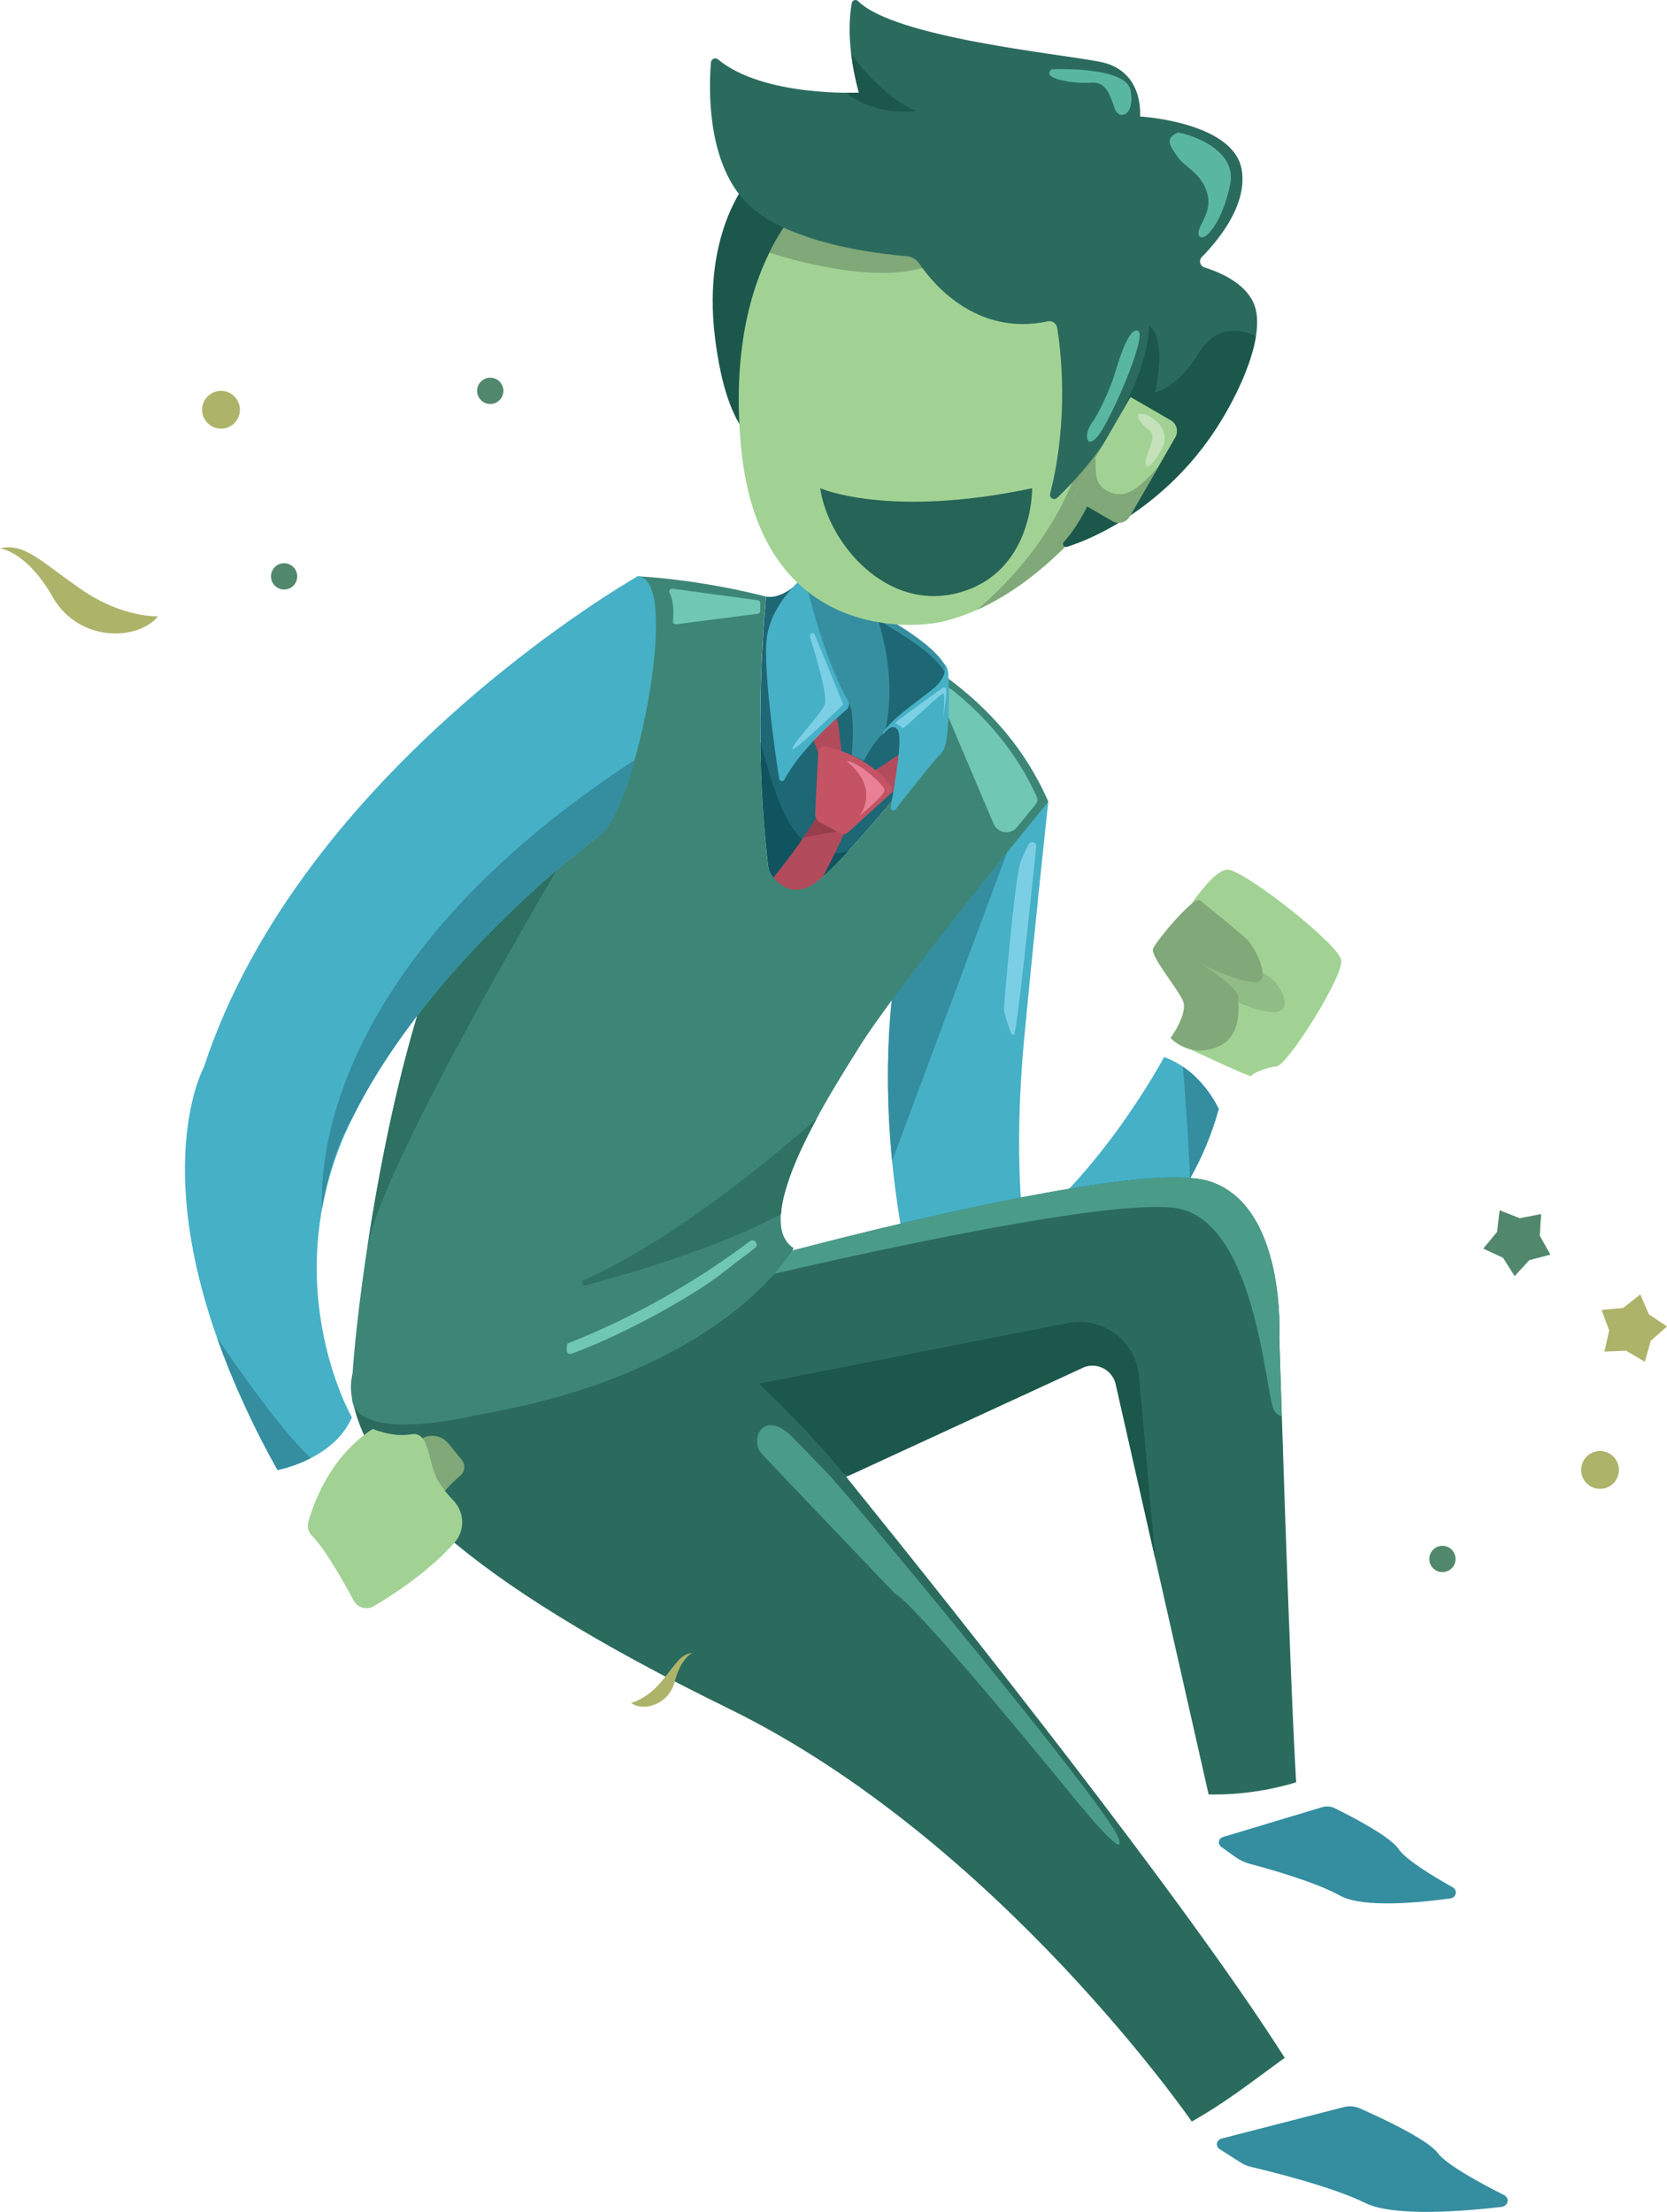 <svg width="404" height="536" viewBox="0 0 404 536" fill="none" xmlns="http://www.w3.org/2000/svg">
<path d="M282.118 256.152C282.118 256.152 265.141 288.184 241.314 303.221C217.487 318.258 264.802 313.923 264.802 313.923C264.802 313.923 288.157 295.555 295.341 268.754C295.363 268.736 291.279 259.421 282.118 256.152Z" fill="#46B0C6"/>
<path d="M286.67 258.475C286.67 258.529 288.095 275.35 288.398 285.624C291.404 280.303 293.743 274.631 295.363 268.736C295.363 268.736 292.638 262.533 286.67 258.475Z" fill="#358DA0"/>
<path d="M254.06 194.269C254.06 194.269 250.876 223.375 248.182 252.04C245.487 280.705 248.182 298.619 248.182 298.619L221.496 312.117C221.496 312.117 210.477 272.875 217.576 231.706C224.676 190.537 254.06 194.269 254.06 194.269Z" fill="#46B0C6"/>
<path d="M217.576 231.692C214.459 249.65 214.829 267.233 216.209 281.356L248.591 194.398C239.742 195.544 222.752 201.694 217.576 231.692Z" fill="#358DA0"/>
<path d="M183.221 305.401C183.221 305.401 273.972 280.389 292.909 286.195C311.846 292.001 310.047 324.198 310.047 324.198C310.047 324.198 312.496 404.466 314.126 431.9C307.251 433.985 300.092 434.978 292.909 434.844L270.343 335.163C270.128 334.402 269.761 333.692 269.264 333.077C268.767 332.462 268.15 331.955 267.451 331.587C266.752 331.218 265.985 330.996 265.197 330.934C264.41 330.872 263.618 330.971 262.87 331.225L192.685 363.587C192.685 363.587 137.189 323.711 138.823 322.726C140.458 321.74 172.773 304.75 172.773 304.75L183.221 305.401Z" fill="#2B6B5E"/>
<path d="M258.839 320.59L169.669 338.088L205.614 357.625L262.874 331.225C263.622 330.971 264.414 330.872 265.202 330.934C265.989 330.996 266.756 331.218 267.455 331.587C268.155 331.955 268.772 332.462 269.269 333.077C269.766 333.692 270.133 334.402 270.347 335.163L279.998 377.808L276.052 333.522C275.87 331.499 275.265 329.537 274.278 327.763C273.29 325.988 271.941 324.442 270.318 323.223C268.696 322.003 266.835 321.139 264.858 320.686C262.88 320.232 260.83 320.199 258.839 320.59V320.59Z" fill="#1C574C"/>
<path d="M310.042 324.197C310.042 324.197 311.824 292.001 292.905 286.195C273.986 280.389 183.217 305.401 183.217 305.401L182.126 305.334C182.374 306.949 183.231 308.406 184.522 309.406C184.522 309.406 265.577 290.003 284.835 292.737C304.092 295.47 306.546 336.354 308.653 341.522C308.836 341.936 309.11 342.303 309.455 342.596C309.799 342.888 310.206 343.099 310.643 343.212C310.278 331.845 310.042 324.197 310.042 324.197Z" fill="#4A9C89"/>
<path d="M181.262 332.862C181.262 332.862 194.133 344.332 205.169 357.991C233.498 393.064 287.387 460.909 311.352 498.666C302.293 505.284 296.819 509.596 288.825 514.109C288.825 514.109 241.817 445.956 176.692 414.085C111.567 382.214 88.876 358.847 85.269 338.427C81.661 318.008 130.01 287.1 130.01 287.1L181.262 332.862Z" fill="#2B6B5E"/>
<path d="M99.075 350.303L102.415 348.519C103.439 347.972 104.621 347.799 105.759 348.029C106.896 348.26 107.918 348.879 108.65 349.781L111.924 353.794C112.37 354.343 112.585 355.045 112.521 355.75C112.458 356.455 112.122 357.107 111.585 357.567C109.501 359.351 106.557 362.165 106.361 364.131C106.067 367.222 99.075 350.303 99.075 350.303Z" fill="#80A878"/>
<path d="M90.346 346.263C90.346 346.263 95.08 348.385 99.65 347.569C104.219 346.753 103.569 354.258 106.178 358.847C107.237 360.6 108.498 362.221 109.937 363.676C111.238 365.042 111.979 366.848 112.011 368.735C112.043 370.622 111.365 372.452 110.111 373.862C106.579 377.821 100.518 383.347 90.578 389.229C90.174 389.468 89.727 389.623 89.262 389.685C88.797 389.747 88.325 389.715 87.873 389.59C87.421 389.465 86.999 389.25 86.632 388.958C86.265 388.666 85.96 388.303 85.736 387.891C83.291 383.347 78.695 375.204 75.609 372.176C75.174 371.749 74.862 371.213 74.706 370.623C74.549 370.034 74.553 369.414 74.718 368.827C76.076 364.015 80.16 352.809 90.346 346.263Z" fill="#A1D294"/>
<path d="M289.48 229.48L284.839 225.07C284.839 225.07 293.381 210.323 297.679 210.755C301.977 211.188 324.463 228.834 325.06 232.673C325.657 236.513 312.024 258.19 309.379 258.417C306.733 258.645 303.286 260.268 303.237 260.754C303.188 261.24 288.015 254.065 288.015 254.065L296.258 248.549C296.258 248.549 291.025 236.861 290.616 236.165C290.206 235.469 289.48 229.48 289.48 229.48Z" fill="#A1D294"/>
<path d="M299.438 450.028C300.495 450.782 301.68 451.338 302.934 451.669C307.388 452.842 318.664 455.999 324.757 459.361C330.395 462.483 344.491 461.016 351.572 460.021C351.871 459.982 352.15 459.849 352.369 459.641C352.588 459.433 352.736 459.161 352.791 458.865C352.846 458.568 352.807 458.261 352.677 457.988C352.548 457.715 352.336 457.49 352.071 457.346C347.675 454.88 340.71 450.706 338.96 448.079C336.871 444.957 327.273 440.052 323.505 438.188C322.536 437.712 321.422 437.621 320.388 437.934L296.37 445.167C296.127 445.237 295.908 445.374 295.74 445.564C295.572 445.753 295.461 445.986 295.42 446.236C295.379 446.486 295.41 446.742 295.508 446.975C295.607 447.208 295.77 447.409 295.978 447.553L299.438 450.028Z" fill="#358DA0"/>
<path d="M300.627 524.009C301.424 524.518 302.3 524.889 303.219 525.106C307.838 526.194 322.989 529.922 330.894 533.851C337.802 537.284 355.144 535.817 363.851 534.8C365.521 534.604 365.953 532.651 364.483 531.911C359.094 529.2 350.566 524.62 348.45 521.752C345.907 518.336 334.136 512.927 329.518 510.898C328.313 510.375 326.969 510.268 325.697 510.595L296.102 518.221C294.766 518.559 294.486 520.093 295.604 520.802L300.627 524.009Z" fill="#358DA0"/>
<path d="M194.93 139.682C194.93 139.682 223.29 151.941 228.715 160.726C234.139 169.511 214.392 186.59 214.392 186.59L202.813 199.83L195.718 178.006L191.554 150.384L194.93 139.682Z" fill="#368FA1"/>
<path d="M214.397 186.586L202.804 199.825L195.705 178.006" fill="#2B767D"/>
<path d="M228.675 162.438C226.314 158.616 219.616 154.139 212.798 150.3C215.105 157.519 220.142 178.688 205.712 193.234C201.904 197.074 202.042 198.916 204.594 199.451L214.352 188.302C214.352 188.302 234.082 171.223 228.675 162.438Z" fill="#1E6775"/>
<path d="M216.926 175.214C214.237 177.168 211.998 179.675 210.357 182.568C207.685 187.348 205.752 190.372 205.752 190.372C205.752 190.372 207.854 173.908 205.752 170.474C203.65 167.04 194.333 147.513 194.333 147.513L194.943 139.669C194.943 139.669 190.352 145.327 185.675 144.574C185.675 144.574 182.197 176.61 186.183 209.828C186.303 210.931 186.771 211.966 187.519 212.784C189.154 214.524 192.863 218.136 198.796 212.998C206.852 205.984 223.331 185.444 223.331 185.444L227.646 171.388L216.926 175.214Z" fill="#1E6775"/>
<path d="M196.4 177.31C196.4 177.31 199.032 184.445 199.112 184.601C199.192 184.757 204.354 187.482 204.354 187.482C204.354 187.482 203.499 174.202 202.127 171.303C200.755 168.405 196.4 177.31 196.4 177.31Z" fill="#B24B5B"/>
<path d="M220.026 181.457C219.781 181.64 209.315 188.32 207.556 189.93C205.797 191.54 210.62 195.018 210.62 195.018L219.416 190.376L223.331 182.42L220.026 181.457Z" fill="#B24B5B"/>
<path d="M194.93 139.682C194.93 139.682 199.526 159.749 205.498 169.734C205.715 170.097 205.796 170.525 205.727 170.943C205.658 171.36 205.442 171.739 205.12 172.012C202.002 174.63 193.736 182.01 190.124 188.909C190.058 189.042 189.951 189.15 189.818 189.217C189.686 189.284 189.536 189.307 189.389 189.283C189.243 189.259 189.108 189.188 189.005 189.081C188.902 188.975 188.835 188.838 188.815 188.69C187.768 181.801 184.86 161.435 185.867 154.353C187.096 145.782 194.93 139.682 194.93 139.682Z" fill="#46B0C6"/>
<path d="M181.956 42.909C181.956 42.909 170.083 55.426 173.263 81.661C176.443 107.895 185.506 108.136 185.506 108.136L211.702 54.205L198.234 45.87L181.956 42.909Z" fill="#1C574C"/>
<path d="M198.234 45.87C198.234 45.87 175.076 61.888 179.627 108.631C184.179 155.374 221.317 152.462 228.84 150.549C246.209 146.134 260.18 131.918 271.688 116.961C283.196 102.005 270.383 56.002 262.219 50.771C254.056 45.54 209.008 39.002 198.234 45.87Z" fill="#A1D294"/>
<path d="M198.778 118.312C198.778 118.312 215.372 125.666 250.141 118.312C250.141 118.312 250.511 138.38 232.772 143.512C215.033 148.645 200.737 131.673 198.778 118.312Z" fill="#266457"/>
<path d="M198.234 45.87C198.234 45.87 191.848 50.294 186.441 61.246C193.184 63.333 214.005 69.273 226.145 64.011C237.6 59.038 233.271 48.26 230.835 43.747C217.327 42.36 203.574 42.467 198.234 45.87Z" fill="#80A878"/>
<path d="M236.785 147.776C250.551 141.648 261.988 129.568 271.688 116.961C277.313 109.652 277.152 95.017 274.565 81.313L265.319 89.505C265.319 89.505 268.183 120.988 236.785 147.776Z" fill="#80A878"/>
<path d="M256.225 79.471C257.116 85.121 259.071 101.648 254.501 119.637C254.443 119.853 254.457 120.081 254.541 120.288C254.625 120.495 254.774 120.669 254.965 120.784C255.157 120.899 255.38 120.947 255.602 120.923C255.824 120.899 256.031 120.803 256.194 120.649C261.159 115.934 265.539 110.637 269.238 104.872C269.238 104.872 266.499 121.769 257.837 131.356C257.735 131.473 257.673 131.62 257.663 131.775C257.652 131.931 257.693 132.085 257.778 132.215C257.864 132.344 257.99 132.442 258.136 132.494C258.283 132.545 258.442 132.546 258.59 132.498C269.381 129.015 284.327 119.851 294.7 103.895C300.756 94.58 306.943 80.707 303.838 73.496C301.678 68.484 295.47 65.915 291.907 64.813C291.656 64.735 291.429 64.594 291.249 64.402C291.068 64.21 290.94 63.975 290.877 63.72C290.814 63.464 290.818 63.197 290.888 62.943C290.959 62.689 291.093 62.458 291.279 62.272C294.989 58.517 302.511 49.66 300.899 40.974C298.779 29.535 276.288 28.224 276.288 28.224C276.288 28.224 277.397 17.111 266.624 14.984C256.345 12.955 216.931 9.143 207.957 0.268C207.844 0.152 207.701 0.07 207.544 0.029C207.388 -0.012 207.223 -0.009 207.068 0.036C206.913 0.082 206.773 0.17 206.663 0.289C206.554 0.408 206.479 0.555 206.447 0.714C205.837 3.88 205.111 11.256 208.148 22.44C208.148 22.44 185.096 23.555 174.042 14.414C173.895 14.286 173.716 14.202 173.524 14.171C173.332 14.139 173.135 14.161 172.955 14.235C172.775 14.308 172.619 14.43 172.503 14.586C172.388 14.743 172.318 14.929 172.301 15.123C171.793 21.196 171.241 38.895 180.603 48.804C190.227 58.989 212.82 61.527 219.705 62.071C220.321 62.121 220.917 62.31 221.45 62.623C221.982 62.935 222.438 63.364 222.783 63.877C226.003 68.617 236.589 81.572 253.9 77.879C254.158 77.823 254.424 77.819 254.683 77.87C254.942 77.92 255.188 78.023 255.406 78.172C255.624 78.321 255.809 78.513 255.95 78.737C256.091 78.96 256.184 79.21 256.225 79.471V79.471Z" fill="#2B6B5E"/>
<path d="M278.555 78.892C278.177 78.579 279.562 86.562 270.053 103.048C260.545 119.534 276.288 108.145 276.288 108.145C276.288 108.145 285.071 84.274 278.555 78.892Z" fill="#1C574C"/>
<path d="M290.62 85.42C284.581 95.231 278.542 95.422 278.542 95.422H277.072L268.018 110.326C266.49 116.123 263.377 125.22 257.837 131.356C257.735 131.473 257.673 131.62 257.663 131.775C257.652 131.931 257.693 132.085 257.778 132.215C257.864 132.344 257.99 132.442 258.136 132.494C258.283 132.545 258.442 132.546 258.59 132.498C269.381 129.015 284.327 119.851 294.7 103.895C298.939 97.376 303.228 88.613 304.364 81.478C301.344 80.011 295.06 78.214 290.62 85.42Z" fill="#1C574C"/>
<path d="M273.981 96.206L283.716 101.833C284.414 102.237 284.924 102.903 285.133 103.683C285.342 104.463 285.232 105.294 284.829 105.994L273.795 125.13C273.392 125.829 272.727 126.34 271.948 126.549C271.169 126.758 270.339 126.649 269.64 126.245L259.905 120.617L273.981 96.206Z" fill="#A1D294"/>
<path d="M269.158 119.334C264.589 117.456 265.809 113.862 265.462 110.986L259.895 120.64L269.648 126.286C269.991 126.484 270.37 126.613 270.762 126.665C271.155 126.716 271.554 126.69 271.937 126.588C272.319 126.485 272.678 126.308 272.992 126.066C273.306 125.825 273.57 125.524 273.768 125.18L280.782 113.028C276.293 118.165 272.975 120.903 269.158 119.334Z" fill="#80A878"/>
<path d="M221.994 26.869C213.087 23.078 206.318 13.044 206.282 12.982C206.675 16.181 207.302 19.347 208.157 22.454C208.157 22.454 206.981 22.507 205.04 22.494C212.767 28.501 221.994 26.869 221.994 26.869Z" fill="#1C574C"/>
<path d="M292.807 232.423C293.591 231.978 309.169 233.351 311.191 241.926C313.213 250.502 293.648 239.839 293.648 239.839C293.648 239.839 290.068 233.94 292.807 232.423Z" fill="#90BC85"/>
<path d="M290.705 218.091C290.705 218.091 300.324 225.801 302.173 227.621C304.489 229.904 308.479 238.359 303.838 238.011C299.198 237.663 291.391 233.721 291.391 233.721C291.391 233.721 299.901 239.22 300.048 241.449C300.195 243.679 301.019 250.841 295.559 253.441C293.635 254.426 291.448 254.773 289.314 254.432C287.18 254.092 285.209 253.081 283.686 251.545C283.686 251.545 288.073 245.539 286.661 242.444C285.249 239.349 278.76 231.674 279.446 229.895C280.132 228.116 288.799 217.654 290.705 218.091Z" fill="#80A878"/>
<path d="M191.465 347.685C191.83 348.011 197.669 354.017 200.332 356.787C206.745 363.453 266.976 436.257 270.699 444.636C274.618 453.461 259.601 434.852 259.601 434.852C259.601 434.852 222.386 389.068 216.846 386.125C216.846 386.125 186.076 353.91 184.611 352.296C181.667 349.063 184.687 341.602 191.465 347.685Z" fill="#4A9C89"/>
<path d="M196.4 154.701C196.4 154.701 200.818 168.244 199.869 170.71C198.92 173.176 192.298 179.87 192.035 181.413C191.772 182.956 204.358 170.71 204.358 170.71C204.358 170.71 197.647 154.184 197.442 153.765C197.197 153.323 195.954 153.122 196.4 154.701Z" fill="#7BCFE5"/>
<path d="M285.396 32.139C285.841 31.939 300.093 35.261 298.129 44.724C296.165 54.187 291.765 58.945 290.62 57.143C289.475 55.342 294.049 51.912 292.58 46.846C291.11 41.781 287.017 40.474 285.396 38.021C283.775 35.569 282.011 33.669 285.396 32.139Z" fill="#59B7A0"/>
<path d="M254.875 16.777C254.875 16.777 272.837 15.961 273.977 21.843C275.117 27.725 271.688 28.857 270.548 27.065C269.408 25.272 268.98 19.68 264.54 20.028C260.1 20.376 252.101 19.065 254.875 16.777Z" fill="#59B7A0"/>
<path d="M275.727 80.14C278.328 80.943 269.118 101.884 266.179 105.559C263.239 109.233 262.447 105.251 264.843 102.125C266.228 100.314 268.682 94.883 269.719 91.953C270.503 89.71 273.175 79.338 275.727 80.14Z" fill="#59B7A0"/>
<path d="M280.337 102.174C281.24 102.914 281.869 103.937 282.121 105.079C282.373 106.22 282.234 107.414 281.726 108.466C280.835 110.344 278.787 113.372 277.972 113.042C277.157 112.712 277.807 110.919 278.217 109.608C278.626 108.297 280.256 105.318 278.462 104.216C276.934 103.28 274.694 100.377 276.293 100.292C277.892 100.207 278.756 100.925 280.337 102.174Z" fill="#C4E1B9"/>
<path d="M249.313 204.588C249.419 204.391 249.59 204.237 249.796 204.151C250.003 204.066 250.233 204.054 250.447 204.119C250.661 204.183 250.847 204.32 250.972 204.505C251.097 204.691 251.154 204.914 251.134 205.137C249.878 217.288 246.489 249.65 245.79 250.667C244.953 251.924 243.283 244.7 243.283 244.7C243.283 244.7 245.821 212.325 247.527 208.298C248.101 206.987 248.716 205.712 249.313 204.588Z" fill="#7BCFE5"/>
<path d="M73.079 297.535C73.238 297.257 73.337 296.95 73.371 296.632C73.405 296.314 73.373 295.993 73.276 295.688C73.179 295.383 73.02 295.102 72.809 294.862C72.598 294.621 72.34 294.428 72.05 294.293C71.691 294.148 71.295 294.117 70.918 294.205C70.54 294.293 70.198 294.495 69.939 294.784C67.98 296.567 68.737 319.707 71.721 327.145C74.393 333.727 77.399 338.913 77.987 339.074C78.575 339.234 80.045 339.399 79.555 337.442C79.292 336.394 77.773 332.496 76.437 329.098C74.887 325.198 73.885 321.101 73.462 316.924C72.843 310.828 72.126 302.315 72.705 299.444C72.736 299.296 73.021 297.646 73.079 297.535Z" fill="#7BCFE5"/>
<path d="M186.17 209.814C186.289 210.917 186.757 211.953 187.506 212.771C189.14 214.51 192.85 218.122 198.782 212.985C199.628 212.249 206.148 206.702 207.151 205.707C191.563 211.951 187.452 190.193 184.286 179.879C184.387 189.884 185.016 199.876 186.17 209.814V209.814Z" fill="#105460"/>
<path d="M198.19 197.618C195.133 202.572 191.759 207.322 188.089 211.839C184.032 216.744 189.773 219.358 190.276 219.683C190.779 220.009 196.293 218.47 196.293 218.47C196.293 218.47 203.997 204.089 204.924 200.9C205.85 197.712 201.472 194.608 201.472 194.608L198.19 197.618Z" fill="#B24B5B"/>
<path d="M204.857 201.079C204.879 201.007 204.906 200.936 204.924 200.873C205.85 197.685 201.472 194.581 201.472 194.581L198.19 197.605C198.19 197.605 196.854 199.834 194.712 202.956L204.857 201.079Z" fill="#973E4D"/>
<path d="M198.297 182.349L197.553 197.128C197.53 197.582 197.637 198.033 197.862 198.428C198.087 198.823 198.42 199.146 198.822 199.357L203.735 201.97C204.011 202.116 204.326 202.172 204.636 202.132C204.946 202.092 205.236 201.958 205.467 201.747L215.71 192.423C215.95 192.143 216.097 191.795 216.132 191.428C216.166 191.06 216.086 190.691 215.902 190.372C214.535 188.53 209.141 182.719 200.114 180.936C199.9 180.897 199.681 180.904 199.47 180.955C199.259 181.007 199.062 181.103 198.89 181.236C198.719 181.37 198.577 181.538 198.475 181.729C198.373 181.921 198.312 182.132 198.297 182.349V182.349Z" fill="#C45364"/>
<path d="M205.164 184.463C205.164 184.463 213.323 190.184 208.349 197.703C208.349 197.703 214.308 192.699 214.388 191.522C214.468 190.345 207.774 184.298 205.164 184.463Z" fill="#E98095"/>
<path d="M254.06 194.269C248.547 181.551 239.769 171.798 229.659 164.307C229.637 166.536 228.706 169.042 227.316 171.513L227.664 171.388L223.33 185.444C223.33 185.444 206.852 205.984 198.778 212.985C192.85 218.127 189.131 214.51 187.501 212.771C186.753 211.953 186.285 210.917 186.165 209.814C182.157 176.605 185.657 144.569 185.657 144.56C168.155 140.141 154.482 139.655 154.482 139.655C140.119 157.631 124.122 190.974 108.454 225.948C92.786 260.923 84.957 326.65 85.269 338.427C85.581 350.205 114.974 343.003 114.974 343.003C175.695 332.871 192.342 302.471 192.342 302.471C181.244 295.278 202.63 262.823 208.01 254.096C217.496 238.72 254.06 194.269 254.06 194.269Z" fill="#3D8677"/>
<path d="M227.869 168.021V168.057C227.744 168.466 227.765 168.905 227.927 169.301L240.806 199.652C241.036 200.18 241.398 200.641 241.856 200.99C242.315 201.339 242.855 201.564 243.426 201.644C243.996 201.723 244.577 201.655 245.114 201.445C245.65 201.235 246.124 200.891 246.489 200.445C248.565 197.886 250.141 195.955 250.992 194.916C251.205 194.658 251.342 194.345 251.386 194.013C251.43 193.681 251.38 193.343 251.241 193.038C246.391 182.336 239.105 173.863 230.688 167.125C230.459 166.943 230.189 166.82 229.902 166.767C229.614 166.714 229.318 166.732 229.04 166.821C228.761 166.909 228.509 167.065 228.304 167.274C228.1 167.484 227.951 167.74 227.869 168.021Z" fill="#70C7B3"/>
<path d="M162.998 142.661L183.644 145.461C183.814 145.484 183.969 145.567 184.081 145.696C184.193 145.825 184.255 145.99 184.255 146.161V148.03C184.255 148.201 184.193 148.367 184.079 148.496C183.966 148.625 183.81 148.708 183.64 148.73L163.884 151.281C163.779 151.296 163.671 151.286 163.57 151.253C163.469 151.22 163.377 151.165 163.301 151.091C163.224 151.017 163.166 150.927 163.129 150.827C163.093 150.726 163.08 150.619 163.091 150.514C163.247 148.993 163.398 145.831 162.276 143.677C162.216 143.563 162.189 143.434 162.198 143.306C162.207 143.177 162.251 143.053 162.326 142.948C162.401 142.843 162.503 142.76 162.621 142.71C162.74 142.659 162.87 142.642 162.998 142.661V142.661Z" fill="#70C7B3"/>
<path d="M228.719 160.721C228.719 160.721 230.434 163.54 225.78 167.219C221.723 170.425 216.027 174.251 213.929 177.618C213.909 177.649 213.902 177.687 213.909 177.723C213.916 177.76 213.937 177.792 213.967 177.814C213.996 177.836 214.033 177.846 214.07 177.842C214.107 177.838 214.141 177.82 214.165 177.792C215.114 176.632 216.592 175.335 217.581 176.949C218.85 179.023 216.73 190.349 215.871 195.678C215.85 195.822 215.877 195.968 215.948 196.095C216.019 196.222 216.129 196.321 216.263 196.378C216.396 196.434 216.545 196.445 216.685 196.408C216.825 196.371 216.949 196.288 217.038 196.173C219.981 192.253 226.586 184.026 228.27 182.349C230.617 179.981 229.819 163.174 229.819 163.174C229.819 163.174 229.779 161.542 228.719 160.721Z" fill="#46B0C6"/>
<path d="M228.27 166.808C228.27 166.808 218.138 174.055 216.926 175.214C216.926 175.214 218.476 175.95 218.708 176.44C218.939 176.931 228.381 167.499 228.666 168.106C228.982 168.788 228.666 173.903 228.666 173.903C228.982 171.161 229.427 168.311 229.307 167.094C229.338 166.683 228.835 166.371 228.27 166.808Z" fill="#7BCFE5"/>
<path d="M181.72 300.799C168.156 310.998 153.29 319.335 137.518 325.589C137.518 325.589 136.561 328.777 138.788 327.957C151.881 323.136 168.72 313.544 175.058 308.509C179.601 304.902 181.36 303.769 183.012 302.378C184.019 301.53 182.763 299.996 181.72 300.799Z" fill="#70C7B3"/>
<path d="M141.83 311.493C154.349 308.157 174.786 302.021 189.269 294.226C189.715 287.715 193.683 278.917 197.954 271.037C185.613 281.936 162.77 300.639 141.393 310.253C141.259 310.331 141.155 310.454 141.102 310.6C141.048 310.747 141.047 310.907 141.098 311.054C141.15 311.201 141.252 311.325 141.385 311.405C141.518 311.485 141.676 311.516 141.83 311.493V311.493Z" fill="#2F7163"/>
<path d="M88.867 303.328C91.655 281.218 148.782 187.486 148.782 187.486L135.385 169.992C126.549 186.389 117.455 205.908 108.463 225.975C99.111 246.823 92.568 278.596 88.867 303.332V303.328Z" fill="#2E7062"/>
<path d="M154.491 139.682C154.491 139.682 73.369 185.613 49.386 258.662C49.386 258.662 31.269 291.515 67.258 356.234C67.258 356.234 80.788 353.781 85.287 343.484C85.287 343.484 66.096 310.142 85.287 271.162C104.477 232.183 145.856 202.042 145.856 202.042C154.34 194.349 165.264 139.682 154.491 139.682Z" fill="#46B0C6"/>
<path d="M145.838 202.033C148.51 200.071 152.073 191.366 153.765 184.195C72.068 237.565 78.299 291.528 78.018 293.004C78.076 292.683 78.134 292.366 78.196 292.045C79.443 285.356 81.252 278.114 85.273 271.14C104.464 232.183 145.838 202.033 145.838 202.033Z" fill="#358DA0"/>
<path d="M52.584 324.157C56.564 335.236 61.47 345.958 67.249 356.211C70.052 355.614 72.763 354.646 75.311 353.331C69.142 347.676 59.803 334.757 52.584 324.157Z" fill="#358DA0"/>
<path d="M38.301 149.35C38.301 149.35 29.71 149.796 19.596 142.763C9.482 135.731 5.897 131.535 0 132.881C0 132.881 6.449 133.564 12.76 144.645C19.07 155.727 33.407 155.343 38.301 149.35Z" fill="#ADB369"/>
<path d="M152.923 412.654C152.923 412.654 156.718 411.847 160.334 407.436C163.951 403.026 165.055 400.685 167.772 400.604C167.772 400.604 165.037 401.679 163.523 407.49C162.009 413.3 155.725 414.812 152.923 412.654Z" fill="#ADB369"/>
<path d="M58.091 99.958C58.456 97.453 56.723 95.126 54.221 94.76C51.719 94.395 49.395 96.129 49.03 98.635C48.665 101.14 50.397 103.467 52.899 103.832C55.401 104.198 57.726 102.463 58.091 99.958Z" fill="#ADB369"/>
<path d="M392.297 356.872C392.662 354.367 390.93 352.04 388.428 351.674C385.925 351.309 383.601 353.043 383.236 355.549C382.871 358.054 384.604 360.381 387.106 360.747C389.608 361.112 391.932 359.377 392.297 356.872Z" fill="#ADB369"/>
<path d="M121.966 95.173C122.22 93.43 121.015 91.811 119.274 91.557C117.534 91.303 115.918 92.51 115.664 94.252C115.41 95.995 116.615 97.613 118.355 97.867C120.095 98.122 121.712 96.915 121.966 95.173Z" fill="#51886B"/>
<path d="M72.004 140.132C72.258 138.389 71.053 136.77 69.313 136.516C67.573 136.262 65.956 137.469 65.703 139.211C65.449 140.954 66.654 142.572 68.394 142.826C70.134 143.081 71.751 141.874 72.004 140.132Z" fill="#51886B"/>
<path d="M352.726 378.243C352.979 376.501 351.775 374.882 350.034 374.628C348.294 374.374 346.678 375.58 346.424 377.323C346.17 379.065 347.375 380.684 349.115 380.938C350.855 381.192 352.472 379.986 352.726 378.243Z" fill="#51886B"/>
<path d="M398.629 329.999L394.095 327.319L388.835 327.529L389.98 322.383L388.15 317.437L393.396 316.938L397.524 313.669L399.622 318.507L404 321.433L400.054 324.924L398.629 329.999Z" fill="#ADB369"/>
<path d="M375.746 304.041L370.647 305.357L367.075 309.232L364.252 304.781L359.464 302.578L362.822 298.511L363.437 293.276L368.331 295.212L373.497 294.181L373.168 299.443L375.746 304.041Z" fill="#51886B"/>
</svg>

